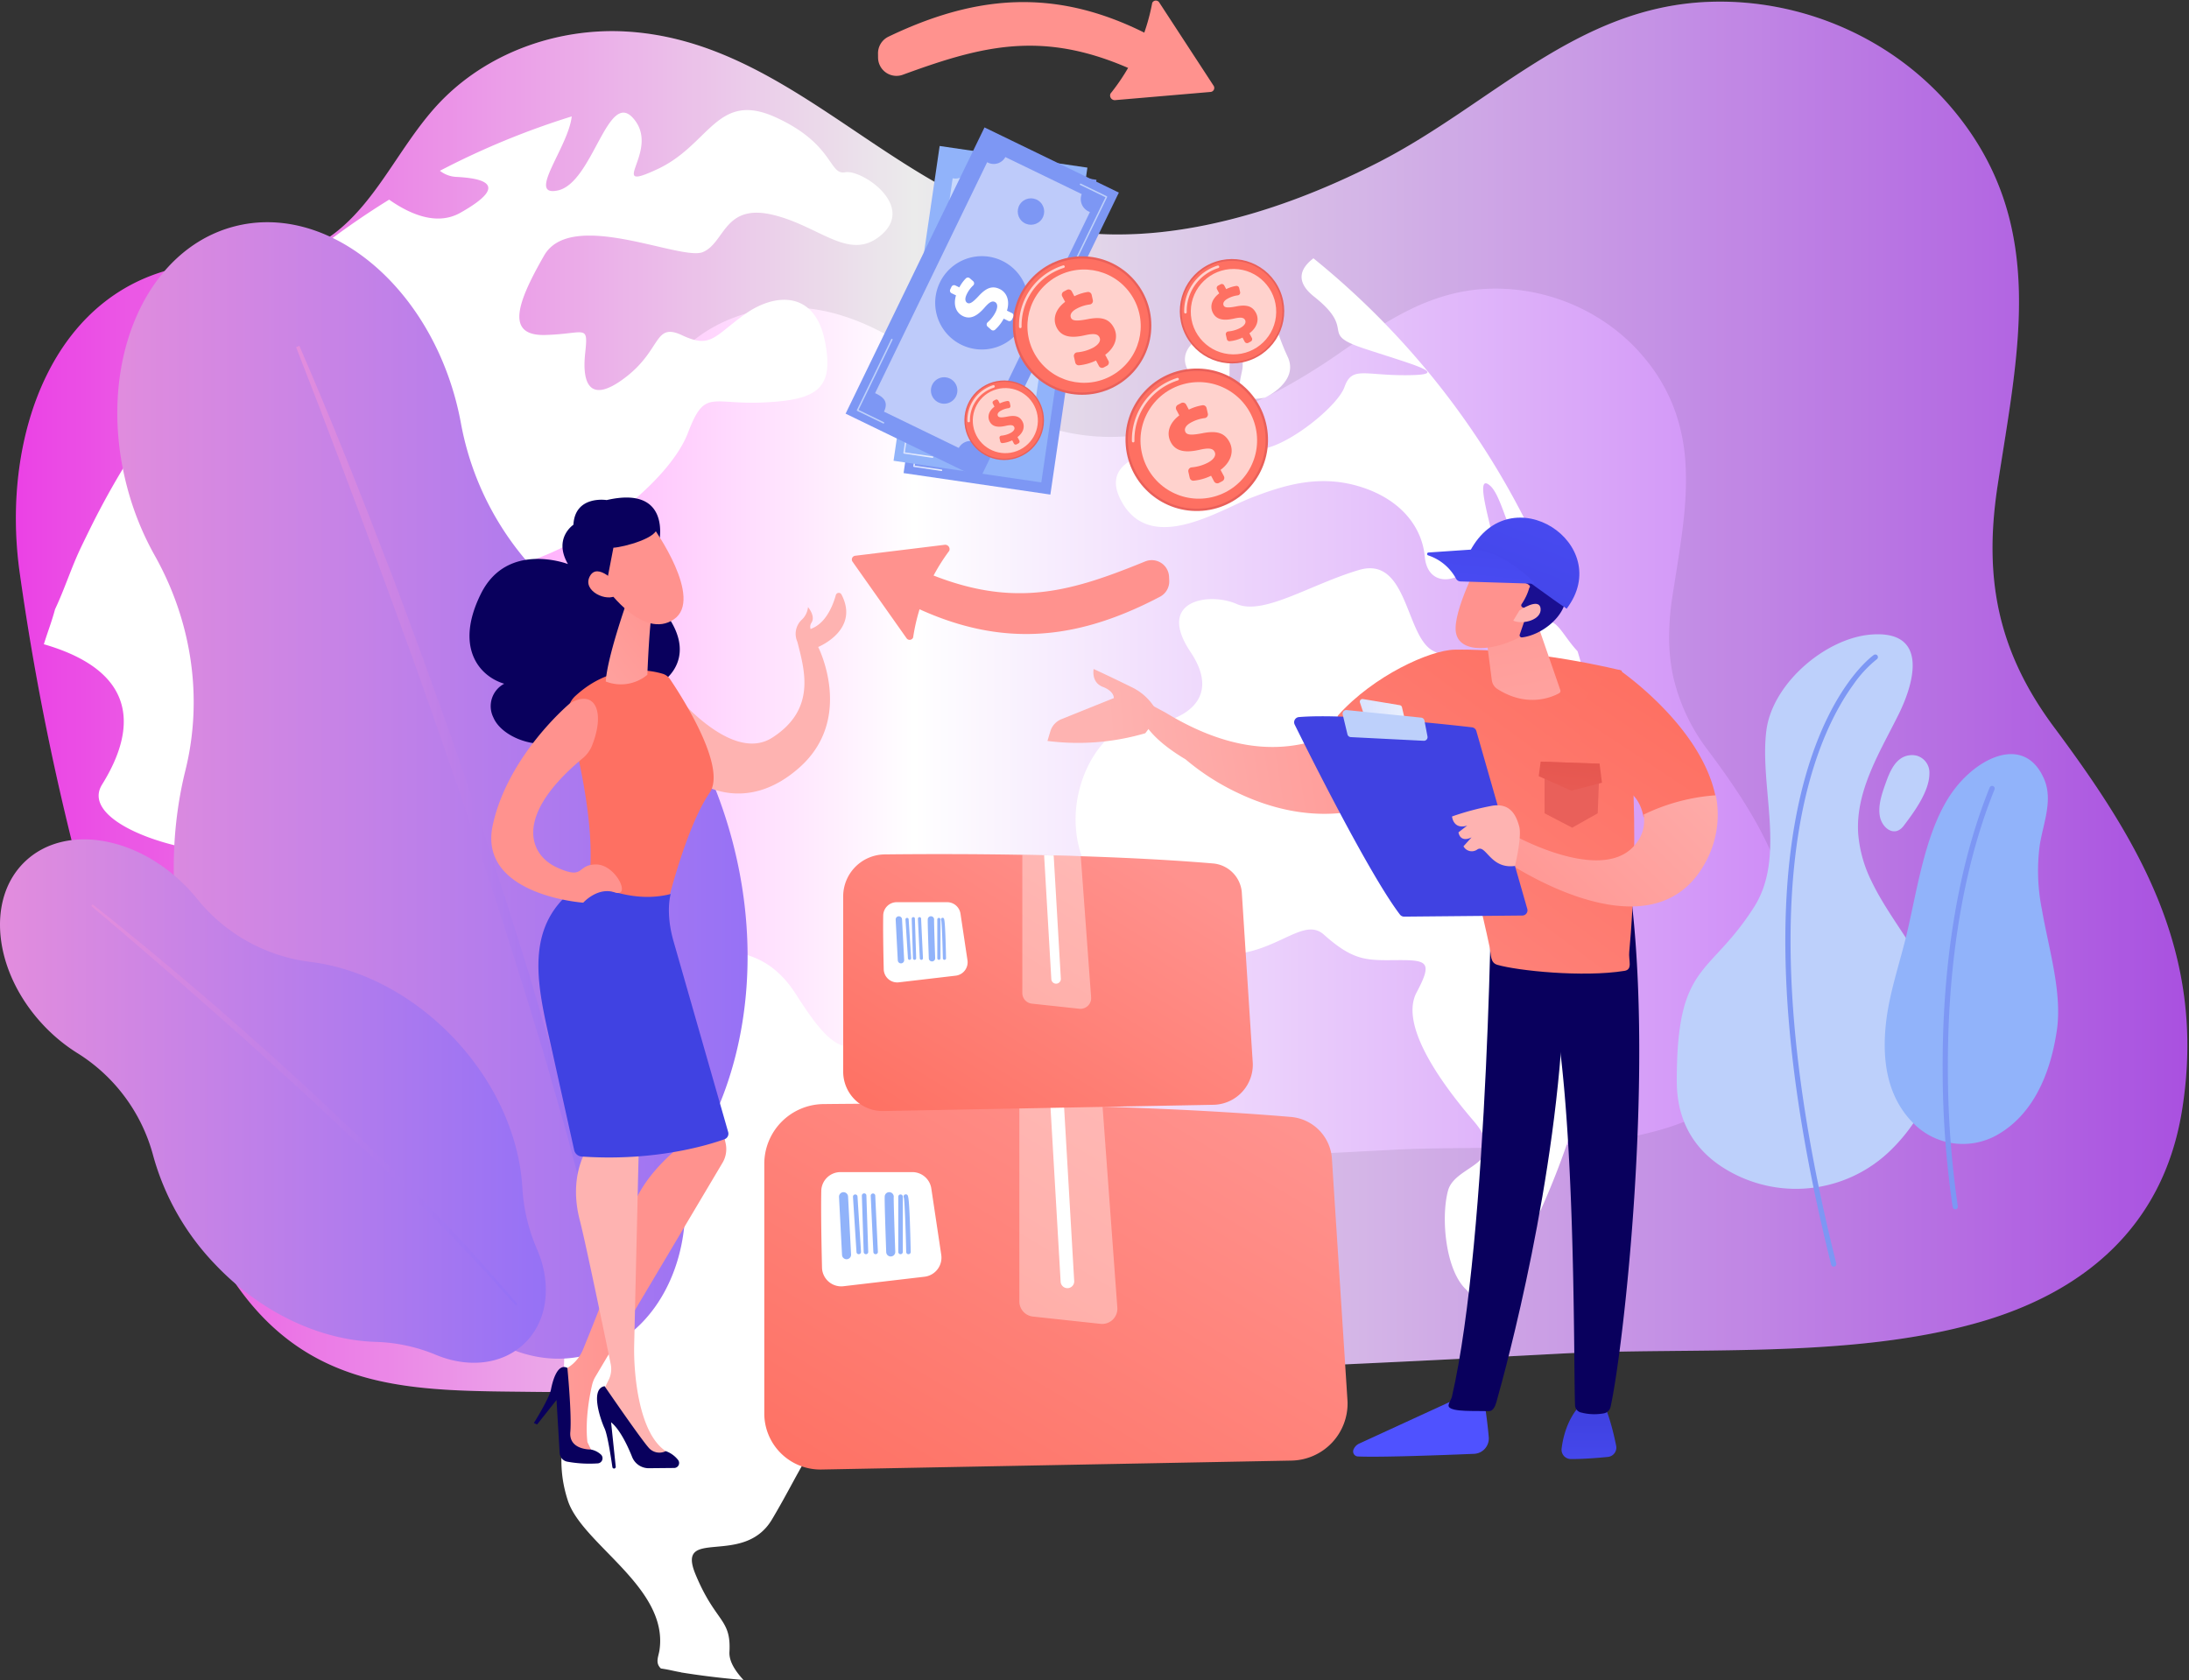 <svg xmlns="http://www.w3.org/2000/svg" xmlns:xlink="http://www.w3.org/1999/xlink" width="664.649" height="510.194" viewBox="0 0 664.649 510.194">
  <rect x="0" y="0" width="664.649" height="510.194" fill="#333333" stroke="none"/>
  <defs>
    <linearGradient id="linear-gradient" y1="0.5" x2="1" y2="0.5" gradientUnits="objectBoundingBox">
      <stop offset="0" stop-color="#ff44f8"/>
      <stop offset="0.414" stop-color="#fff"/>
      <stop offset="0.996" stop-color="#b756f3"/>
      <stop offset="1" stop-color="#f36f56"/>
    </linearGradient>
    <linearGradient id="linear-gradient-2" y1="0.5" x2="1" y2="0.5" gradientUnits="objectBoundingBox">
      <stop offset="0.004" stop-color="#e38ddd"/>
      <stop offset="1" stop-color="#9571f6"/>
    </linearGradient>
    <linearGradient id="linear-gradient-6" x1="14.277" y1="0.424" x2="13.183" y2="1.627" gradientUnits="objectBoundingBox">
      <stop offset="0" stop-color="#ff928e"/>
      <stop offset="1" stop-color="#feb3b1"/>
    </linearGradient>
    <linearGradient id="linear-gradient-7" x1="-54.245" y1="5.025" x2="-54.857" y2="5.646" gradientUnits="objectBoundingBox">
      <stop offset="0" stop-color="#09005d"/>
      <stop offset="1" stop-color="#1a0f91"/>
    </linearGradient>
    <linearGradient id="linear-gradient-8" x1="16.518" y1="3.101" x2="16.485" y2="5.411" gradientUnits="objectBoundingBox">
      <stop offset="0" stop-color="#fe7062"/>
      <stop offset="1" stop-color="#ff928e"/>
    </linearGradient>
    <linearGradient id="linear-gradient-9" x1="1.201" y1="-0.308" x2="-0.989" y2="2.768" xlink:href="#linear-gradient-6"/>
    <linearGradient id="linear-gradient-10" x1="-144.174" y1="14.764" x2="-145.279" y2="13.487" xlink:href="#linear-gradient-6"/>
    <linearGradient id="linear-gradient-11" x1="-169.329" y1="14.626" x2="-171.21" y2="16.531" xlink:href="#linear-gradient-7"/>
    <linearGradient id="linear-gradient-12" x1="-401.078" y1="52.332" x2="-404.163" y2="47.59" xlink:href="#linear-gradient-6"/>
    <linearGradient id="linear-gradient-13" x1="0.514" y1="0.504" x2="-1.454" y2="0.651" xlink:href="#linear-gradient-6"/>
    <linearGradient id="linear-gradient-14" x1="33.523" y1="0.544" x2="34.518" y2="0.544" xlink:href="#linear-gradient-7"/>
    <linearGradient id="linear-gradient-15" x1="3.51" y1="-0.133" x2="1.395" y2="0.334" xlink:href="#linear-gradient-6"/>
    <linearGradient id="linear-gradient-16" x1="28.052" y1="0.555" x2="29.044" y2="0.555" xlink:href="#linear-gradient-7"/>
    <linearGradient id="linear-gradient-17" x1="-0.296" y1="1.537" x2="-1.624" y2="3.167" gradientUnits="objectBoundingBox">
      <stop offset="0" stop-color="#4042e2"/>
      <stop offset="1" stop-color="#4f52ff"/>
    </linearGradient>
    <linearGradient id="linear-gradient-18" x1="17.884" y1="1.607" x2="20.854" y2="-0.569" xlink:href="#linear-gradient-6"/>
    <linearGradient id="linear-gradient-19" x1="-36.836" y1="-23.955" x2="-35.026" y2="-22.685" xlink:href="#linear-gradient-8"/>
    <linearGradient id="linear-gradient-20" x1="-109.024" y1="-18.614" x2="-103.653" y2="-17.626" xlink:href="#linear-gradient-8"/>
    <linearGradient id="linear-gradient-21" x1="-2.02" y1="-4.963" x2="-1.938" y2="-1.165" xlink:href="#linear-gradient-8"/>
    <linearGradient id="linear-gradient-22" x1="-9.466" y1="-4.017" x2="-9.223" y2="-0.85" xlink:href="#linear-gradient-8"/>
    <linearGradient id="linear-gradient-23" x1="-6.729" y1="59.532" x2="-7.072" y2="63.941" gradientUnits="objectBoundingBox">
      <stop offset="0" stop-color="#50e7b7"/>
      <stop offset="0.996" stop-color="#323992"/>
    </linearGradient>
    <linearGradient id="linear-gradient-24" y1="0.5" x2="1" y2="0.5" gradientUnits="objectBoundingBox">
      <stop offset="0" stop-color="#dae3fe"/>
      <stop offset="1" stop-color="#e9effd"/>
    </linearGradient>
    <linearGradient id="linear-gradient-25" x1="-6.509" y1="59.542" x2="-6.852" y2="63.951" xlink:href="#linear-gradient-23"/>
    <linearGradient id="linear-gradient-27" x1="1.604" y1="18.598" x2="2.275" y2="17.82" gradientUnits="objectBoundingBox">
      <stop offset="0" stop-color="#e1473d"/>
      <stop offset="1" stop-color="#e9605a"/>
    </linearGradient>
    <linearGradient id="linear-gradient-28" x1="2.728" y1="17.828" x2="0.677" y2="20.927" xlink:href="#linear-gradient-8"/>
    <linearGradient id="linear-gradient-29" x1="-9.273" y1="2.349" x2="-11.546" y2="5.33" xlink:href="#linear-gradient-8"/>
    <linearGradient id="linear-gradient-30" x1="1.098" y1="11.578" x2="1.769" y2="10.799" xlink:href="#linear-gradient-27"/>
    <linearGradient id="linear-gradient-31" x1="2.204" y1="10.566" x2="0.153" y2="13.665" xlink:href="#linear-gradient-8"/>
    <linearGradient id="linear-gradient-32" x1="-4.54" y1="1.462" x2="-6.814" y2="4.443" xlink:href="#linear-gradient-8"/>
    <linearGradient id="linear-gradient-33" x1="0.592" y1="11.571" x2="1.263" y2="10.793" xlink:href="#linear-gradient-27"/>
    <linearGradient id="linear-gradient-34" x1="1.681" y1="10.56" x2="-0.37" y2="13.659" xlink:href="#linear-gradient-8"/>
    <linearGradient id="linear-gradient-35" x1="-4.826" y1="1.691" x2="-7.1" y2="4.672" xlink:href="#linear-gradient-8"/>
    <linearGradient id="linear-gradient-36" x1="1.413" y1="15.623" x2="2.084" y2="14.844" xlink:href="#linear-gradient-27"/>
    <linearGradient id="linear-gradient-37" x1="2.531" y1="14.75" x2="0.479" y2="17.849" xlink:href="#linear-gradient-8"/>
    <linearGradient id="linear-gradient-38" x1="-6.399" y1="2.61" x2="-8.673" y2="5.591" xlink:href="#linear-gradient-8"/>
    <linearGradient id="linear-gradient-39" x1="-0.017" y1="1.03" x2="0.905" y2="0.068" xlink:href="#linear-gradient-8"/>
    <linearGradient id="linear-gradient-40" x1="0.002" y1="0.995" x2="0.861" y2="0.124" xlink:href="#linear-gradient-8"/>
    <linearGradient id="linear-gradient-41" x1="0.882" y1="0.487" x2="-0.049" y2="0.563" xlink:href="#linear-gradient-6"/>
    <linearGradient id="linear-gradient-42" x1="3.583" y1="0.326" x2="0.525" y2="0.492" xlink:href="#linear-gradient-6"/>
    <linearGradient id="linear-gradient-43" x1="-56.705" y1="-0.744" x2="-56.532" y2="1.025" xlink:href="#linear-gradient-17"/>
    <linearGradient id="linear-gradient-44" x1="17.161" y1="0.5" x2="18.161" y2="0.5" gradientUnits="objectBoundingBox">
      <stop offset="0" stop-color="#f9b776"/>
      <stop offset="1" stop-color="#f47960"/>
    </linearGradient>
    <linearGradient id="linear-gradient-45" x1="-40.973" y1="11.282" x2="-44.917" y2="12.211" xlink:href="#linear-gradient-7"/>
    <linearGradient id="linear-gradient-46" x1="-140.732" y1="-0.977" x2="-140.751" y2="1.075" xlink:href="#linear-gradient-17"/>
    <linearGradient id="linear-gradient-47" x1="11.369" y1="0.5" x2="12.369" y2="0.5" xlink:href="#linear-gradient-44"/>
    <linearGradient id="linear-gradient-48" x1="-33.69" y1="11.071" x2="-36.871" y2="11.988" xlink:href="#linear-gradient-7"/>
    <linearGradient id="linear-gradient-49" x1="0.901" y1="0.003" x2="-0.264" y2="1.683" xlink:href="#linear-gradient-8"/>
    <linearGradient id="linear-gradient-50" x1="0.241" y1="-1.082" x2="0.917" y2="3.051" xlink:href="#linear-gradient-6"/>
    <linearGradient id="linear-gradient-51" x1="-66.656" y1="-26.589" x2="-67.635" y2="-25.181" xlink:href="#linear-gradient-6"/>
    <linearGradient id="linear-gradient-52" x1="-92.091" y1="3.319" x2="-91.857" y2="4.458" xlink:href="#linear-gradient-7"/>
    <linearGradient id="linear-gradient-53" x1="-220.167" y1="-132.203" x2="-223.359" y2="-125.374" xlink:href="#linear-gradient-6"/>
    <linearGradient id="linear-gradient-54" x1="0.1" y1="1.506" x2="1.09" y2="-0.833" xlink:href="#linear-gradient-17"/>
    <linearGradient id="linear-gradient-55" x1="1.511" y1="-2.735" x2="-0.624" y2="4.2" xlink:href="#linear-gradient-17"/>
    <linearGradient id="linear-gradient-56" x1="0.747" y1="0.208" x2="-1.765" y2="3.902" xlink:href="#linear-gradient-8"/>
    <linearGradient id="linear-gradient-57" x1="0.008" y1="0.958" x2="1.429" y2="-0.146" xlink:href="#linear-gradient-6"/>
    <linearGradient id="linear-gradient-58" x1="13.923" y1="0.108" x2="14.436" y2="2.599" xlink:href="#linear-gradient-17"/>
    <linearGradient id="linear-gradient-60" x1="-114.925" y1="112.175" x2="-110.888" y2="109.347" xlink:href="#linear-gradient-6"/>
    <linearGradient id="linear-gradient-61" x1="-145.503" y1="3.156" x2="-134.843" y2="-2.249" xlink:href="#linear-gradient-27"/>
    <linearGradient id="linear-gradient-62" x1="1.751" y1="-4.122" x2="-0.071" y2="2.489" xlink:href="#linear-gradient-27"/>
  </defs>
  <g id="Group_1369" data-name="Group 1369" transform="translate(2646.791 18872.048)">
    <g id="Group_1321" data-name="Group 1321" transform="translate(-2641.971 -18871.549)">
      <path id="Path_5226" data-name="Path 5226" d="M4575.471,1948.88c30.722-8.816,55.731-28.173,61.557-64.334,7.656-47.522-12.951-81.548-38.836-116.337-17.165-23.068-21.441-45.327-17.157-73.4,6.23-40.819,15.253-78.865-12.818-113.325-18.586-22.817-47.149-34.671-75.03-33.57-40.18,1.587-65.728,31.056-100.015,48.655-32.272,16.566-72.2,28.486-107.616,18.076-43.5-12.785-73.866-55-120.907-57.724-19.691-1.14-40.633,5.628-55.406,20.286-15.57,15.449-22.4,39.339-44.234,46.98-10.089,3.53-21.007,2.134-31.516,3.565-42.743,5.819-58.784,51.871-53.058,93.2a796.491,796.491,0,0,0,44.355,172.781c6.026,15.878,12.653,31.717,22.475,45.182,23.115,31.687,54.629,30.69,88.817,31.109,42.7.524,85.347-2.089,128.006-3.544q91.823-3.134,183.594-8.031C4488.239,1956.276,4535.853,1960.249,4575.471,1948.88Z" transform="translate(-3979.316 -1547.844)" fill="url(#linear-gradient)"/>
      <path id="Subtraction_8" data-name="Subtraction 8" d="M168.157,422.244h0c-3.865,0-7.7-.023-11.392-.068-1.4-.017-2.8-.032-4.154-.046-16.411-.174-31.912-.339-46.233-4.261A68.62,68.62,0,0,1,85.948,408.7a66.858,66.858,0,0,1-9.334-7.581,78.694,78.694,0,0,1-8.668-10.049A135.251,135.251,0,0,1,55.285,369.38c-3.87-8.115-7.133-16.431-9.815-23.5a808.735,808.735,0,0,1-26.977-84.942A786.521,786.521,0,0,1,1.116,173.1a114.774,114.774,0,0,1,1.028-38.114,91.57,91.57,0,0,1,5.4-17.618,72.135,72.135,0,0,1,8.8-15.355A57.239,57.239,0,0,1,32.389,87.441a56.728,56.728,0,0,1,21.785-7.533c3.829-.521,7.775-.67,11.591-.813,6.644-.25,13.513-.508,19.925-2.752a38.976,38.976,0,0,0,9.462-4.84,48.833,48.833,0,0,0,7.728-6.742c4.705-4.992,8.729-10.96,12.619-16.732,4.358-6.465,8.862-13.147,14.424-18.666a67.235,67.235,0,0,1,11.184-8.927,71.779,71.779,0,0,1,12.62-6.378,75.872,75.872,0,0,1,27.326-5.1c1.424,0,2.863.042,4.276.123a84.782,84.782,0,0,1,19.178,3.37,110.03,110.03,0,0,1,17.664,6.984c11.386,5.595,22.3,12.931,32.855,20.025,7.983,5.366,16.236,10.913,24.673,15.7,4.542,2.576,8.769,4.731,12.924,6.586A107.4,107.4,0,0,0,306.238,66.8a100.387,100.387,0,0,0,28.308,3.9,145.512,145.512,0,0,0,40.95-6.391,222.547,222.547,0,0,0,38.358-15.587c10.976-5.634,21.158-12.554,31.005-19.245,10.8-7.336,20.991-14.264,32.186-19.687A102.477,102.477,0,0,1,494.532,3.1,84.164,84.164,0,0,1,513.868.07c1.18-.047,2.381-.07,3.568-.07a92.765,92.765,0,0,1,19.94,2.184,94.053,94.053,0,0,1,19.141,6.444,92.286,92.286,0,0,1,17.466,10.54A89.575,89.575,0,0,1,588.9,33.64a88.17,88.17,0,0,1,8.264,12.012,80.854,80.854,0,0,1,5.691,12.289,89.955,89.955,0,0,1,5.114,25.377c1.107,17.264-1.712,34.984-4.7,53.745l0,.026c-.513,3.228-1.044,6.566-1.55,9.876a123.645,123.645,0,0,0-1.54,20.067,87.886,87.886,0,0,0,2.076,18.508,82.164,82.164,0,0,0,6.1,17.57,102.744,102.744,0,0,0,10.525,17.253c12.066,16.216,24.293,33.908,32,53.394a118.223,118.223,0,0,1,7.642,29.609,114.328,114.328,0,0,1,.789,16.118,125.55,125.55,0,0,1-1.591,17.216,79.827,79.827,0,0,1-7.755,24.068,70.726,70.726,0,0,1-13.686,18.354c-10.152,9.815-23.649,17.188-40.114,21.913-28.246,8.105-60.389,8.411-91.474,8.707h-.01c-12.685.121-24.667.235-36.306.857-60.615,3.241-122.385,5.943-183.594,8.032-11.5.392-23.188.877-34.49,1.345C223.371,421.091,195.545,422.244,168.157,422.244Zm66.85-329.4A48.611,48.611,0,0,0,217.6,96.1a45.736,45.736,0,0,0-8.039,4.063,42.832,42.832,0,0,0-7.124,5.686,77.34,77.34,0,0,0-9.186,11.887,83.417,83.417,0,0,1-8.039,10.659,31.107,31.107,0,0,1-4.922,4.294,24.822,24.822,0,0,1-6.026,3.083c-4.086,1.43-8.462,1.594-12.694,1.753-2.431.091-4.943.186-7.382.518A35.434,35.434,0,0,0,130.1,152.124a45.94,45.94,0,0,0-5.608,9.78,58.313,58.313,0,0,0-3.441,11.221A73.1,73.1,0,0,0,120.4,197.4a506.69,506.69,0,0,0,28.252,110.052c1.706,4.5,3.784,9.793,6.251,14.966a86.168,86.168,0,0,0,8.065,13.813,45.4,45.4,0,0,0,11.465,11.229,43.7,43.7,0,0,0,13.01,5.842c9.121,2.5,18.993,2.6,29.445,2.714h.056l2.6.029c2.342.029,4.784.043,7.258.043h.021c17.437,0,35.148-.734,52.276-1.443h.036c7.191-.3,14.628-.606,21.942-.855,38.991-1.331,78.335-3.052,116.94-5.116,7.415-.4,15.047-.469,23.128-.546,19.8-.189,40.275-.383,58.266-5.546,10.488-3.009,19.085-7.705,25.551-13.957a45.049,45.049,0,0,0,8.718-11.691,50.845,50.845,0,0,0,4.939-15.33,79.984,79.984,0,0,0,1.013-10.966,72.816,72.816,0,0,0-.5-10.266,75.307,75.307,0,0,0-4.867-18.86c-4.907-12.413-12.695-23.681-20.38-34.009a58.1,58.1,0,0,1-10.587-22.18,55.979,55.979,0,0,1-1.322-11.789,78.764,78.764,0,0,1,.981-12.781c.322-2.111.661-4.24.988-6.3v-.008c1.9-11.95,3.7-23.237,2.992-34.233a57.3,57.3,0,0,0-3.257-16.164,52.828,52.828,0,0,0-8.888-15.479,57.063,57.063,0,0,0-9.5-9.217,58.792,58.792,0,0,0-11.125-6.713,59.912,59.912,0,0,0-12.192-4.1,59.069,59.069,0,0,0-12.7-1.392c-.755,0-1.52.015-2.275.045a53.6,53.6,0,0,0-12.316,1.93,65.251,65.251,0,0,0-11.139,4.263c-7.13,3.453-13.624,7.866-20.5,12.538a189.427,189.427,0,0,1-19.75,12.259,141.739,141.739,0,0,1-24.433,9.928,92.69,92.69,0,0,1-26.083,4.071,63.948,63.948,0,0,1-18.031-2.485,80.076,80.076,0,0,1-16.9-7.417c-5.373-3.048-10.63-6.582-15.714-10-6.724-4.52-13.676-9.192-20.928-12.756a70.08,70.08,0,0,0-11.251-4.449,54,54,0,0,0-12.216-2.147C236.828,92.874,235.912,92.847,235.007,92.847Z" transform="translate(0.003 0.001)" fill="rgba(0,0,0,0.08)" stroke="rgba(0,0,0,0)" stroke-miterlimit="10" stroke-width="1"/>
      <g id="Group_1320" data-name="Group 1320" transform="translate(8.496 32.936)" style="mix-blend-mode: soft-light;isolation: isolate">
        <path id="Path_5229" data-name="Path 5229" d="M2073.807,2761.743v-.006h.02l-.013.006Z" transform="translate(-1861.375 -2284.985)" fill="#fff"/>
        <path id="Path_5230" data-name="Path 5230" d="M1448,1032.606c-5.22,7.355-21.372,16.8-10.413,35.348,10.865,18.5-.754,21.971-8.231,20.24-7.51-1.711-30.856-2.667-26.962,7.942s10.568,14.6,2.014,18.7c-8.547,4.082-12.165,14.744-20.914,29.421-8.689,14.7-29.34,1.987-23.224,16.724s10.865,13.316,10.292,23.588c-.135,2.822,1.738,5.719,4.27,8.473-3.26-.27-6.534-.6-9.78-1-1.145-.135-2.29-.283-3.428-.444-1.01-.135-2.014-.276-3.018-.431q-1.314-.192-2.607-.4c-.2-.034-.145-.067-.34-.094-2.088-.35-3.172-.728-5.917-1.125v-.007c-1.831-1.738-.684-3.624-.408-5.658,2.728-18.967-23.441-32-27.826-45.29-4.311-13.256-.055-21.163-1.051-32.149-1.024-10.966,2.562-25.507-3.749-34.749-6.311-9.207-31.753-12.292-36.6-30.876-4.877-18.543,6.465-46.314,10.87-51.042,4.351-4.728-21.066-26.242-33.163-26.929-12.151-.741-7.29-25.2-27.833-21.48-20.584,3.61-57.563-7.874-49.925-20.227,6.3-10.177,16.886-32.627-17.66-42.636,1.1-3.57,2.473-7.1,3.389-10.595v-.007c2.745-5.826,4.586-11.545,7.111-17.155,1.017-2.243,2.142-4.473,3.213-6.682a244.667,244.667,0,0,1,20.637-34.614c.707-.99,1.442-1.974,2.162-2.957q4.334-5.88,9.009-11.484,7-8.406,14.729-16.158a244.291,244.291,0,0,1,44.585-35.362c6.844,4.8,14.658,7.753,21.407,4.109,16.55-9.261,5.639-10.683-1.137-11.026a8.735,8.735,0,0,1-4.849-1.852,240.865,240.865,0,0,1,40.023-16.509c-1.03,9.342-13.727,24.349-4.385,22.517,10.871-2.068,15.31-31.441,23.292-21.682,8.1,9.8-8.857,22.645,7.066,15.2,15.943-7.369,18.071-23.817,35.84-15.815,17.856,8.1,16.226,17.694,21.211,16.745,4.964-.936,21.022,9.854,11.309,18.732-9.8,8.9-18.786-2.438-33.476-5.86-14.7-3.381-14.34,8.641-21.1,11.39-6.877,2.654-40.05-13.377-48.193,1.111-8.231,14.373-11.733,24.4.485,24.033,12.2-.344,12.993-3.5,12.036,5.523-.977,9.032,1.246,15.795,12.306,7.3,11.026-8.48,8.554-16.752,17.175-12.71s9.645.384,18.819-6.277,21.231-7.355,24.39,7.591-2.243,18.307-18.368,19.062c-16.132.781-17.957-4.3-23.1,9.18-5.113,13.492-26.451,30.815-45.182,37.955-18.7,7.153-26.026,17.721-25.595,31.981.444,14.286-6.588,29.354-11.282,17.58-4.715-11.808-17.93-31.691-31.415-18.4-13.511,13.316-37.026,36.857-11.04,41.161,25.932,4.385,12.4-19.91,25.508-15.054,13.087,4.89-8.292,15.6.458,19.466,8.763,3.9,12.434,2.075,12.367,14.017s2.9,23.527,13.539,18.462c10.629-5.045,24.282-28.444,39.659-14.6,15.4,13.875,14.306,12.07,22.382,8.029s13.209,8.063,16.516,13.572,16.28-.115,26.794,16.28,14.63,19.317,26.612,13.417,16.866-1.516,19.991,6.762,10.494.189,14.051,11.127C1454.881,1026.941,1453.184,1025.244,1448,1032.606Z" transform="translate(-1162.397 -716.295)" fill="#fff"/>
        <g id="Group_1319" data-name="Group 1319" transform="translate(313.267 45.009)">
          <path id="Path_5231" data-name="Path 5231" d="M2560.067,982.075c-8.494-18.226,33.59-16.179,41.026-14.778,7.483,1.246,25.037-12.474,27.266-18.853,2.29-6.426,6.048-3.375,19.365-3.556,13.31-.141,1.548-3.152-13.1-7.982-14.623-4.816-2.122-5.3-15.6-15.943-5.8-4.661-3.974-8.622-.108-11.565a244.062,244.062,0,0,1,71,93.88,4.62,4.62,0,0,0-1.252-.215c-9.323-.054-11.377-20.665-16.179-24.679-4.736-4.008.134,11.322,1.293,17.62s-2.553,1-7.2,6.79c-4.668,5.792-13.094,5.9-13.855-2.789-.774-8.669-6.883-17.183-19.284-21.143s-23.13-.707-33.206,3.179C2590.209,985.86,2568.622,1000.16,2560.067,982.075Z" transform="translate(-2546.7 -909.398)" fill="#fff"/>
          <path id="Path_5232" data-name="Path 5232" d="M2625.446,1547.406c.842-6.257,2.216-12.724-.4-15.088-6.352-5.894-7.739-21.951-5.537-30.088,2.2-8.157,19.311-7.692,7.7-21.237-11.646-13.586-22.14-29.711-17.25-38.932s3.408-9.881-5.758-9.827-13.2.458-22.342-7.705c-9.147-8.271-21.729,19.519-56.155-2.769-34.419-22.51-14.818-60.452-1.919-60.546,12.979-.216,28.141-6.769,17.506-22.6-10.6-15.889,5.968-18.132,14.064-14.521,8.11,3.569,22.49-6.022,37.146-10.346,14.691-4.3,14.044,19.628,22.2,24.416,8.2,4.8,23.575.99,31.563-6.675,5.7-5.469,6.952.91,12.589,6.965a243.8,243.8,0,0,1-33.409,208.951Z" transform="translate(-2506.424 -1219.108)" fill="#fff"/>
          <path id="Path_5233" data-name="Path 5233" d="M2722.735,965.071c.008-.015,10.734-4.857,6.846-12.658-3.852-7.8-9.962-31.716-14.427-24.181-4.492,7.57,2.131,22.268.685,28.609C2714.38,963.2,2714.341,966.532,2722.735,965.071Z" transform="translate(-2665.287 -922.731)" fill="#fff"/>
          <path id="Path_5234" data-name="Path 5234" d="M2662.356,1018.9c-.151-2.514,1.432-12.724-6.6-12.4.015-.016-11.621,4.839-4.814,13.088C2657.778,1027.805,2662.531,1021.4,2662.356,1018.9Z" transform="translate(-2615.618 -983.856)" fill="#fff"/>
        </g>
      </g>
    </g>
    <g id="Group_1324" data-name="Group 1324" transform="translate(-2646.791 -18804.564)">
      <g id="Group_1322" data-name="Group 1322" transform="translate(35.613)">
        <path id="Path_5235" data-name="Path 5235" d="M4215.7,1968.156c-8.069-30.3-25.271-54.98-46.312-70.028a88.99,88.99,0,0,1-35.991-56.333q-.65-3.585-1.609-7.2c-9.7-36.441-39.9-60.037-67.441-52.7s-42.005,42.822-32.3,79.263a88.314,88.314,0,0,0,8.326,20.584c11.172,19.852,14.815,43.18,9.325,65.3-4.906,19.766-4.882,42.295,1.167,65.012,9.022,33.881,29.464,60.736,53.923,74.956a87.579,87.579,0,0,1,24.2,20.732c11.145,13.84,27.435,20.891,42.9,16.773,16.682-4.442,27.732-20.639,29.385-40.092a93.483,93.483,0,0,1,8.716-31.7C4221.051,2029.084,4223.853,1998.792,4215.7,1968.156Z" transform="translate(-4029.021 -1780.559)" fill="url(#linear-gradient-2)"/>
        <path id="Path_5236" data-name="Path 5236" d="M4197.609,1896.434c10.012,23.126,19.271,46.554,28.287,70.08,2.257,5.88,4.418,11.8,6.6,17.705l3.271,8.864,3.195,8.891c2.107,5.936,4.3,11.843,6.336,17.8l6.122,17.878c3.929,11.971,7.958,23.908,11.665,35.952,1.862,6.019,3.84,12,5.579,18.057l5.3,18.142c6.823,24.26,13.039,48.7,18.006,73.413l-1.063.225-4.42-18.346-1.094-4.588-1.209-4.559-2.436-9.115-2.418-9.117c-.8-3.041-1.714-6.051-2.565-9.078-1.742-6.043-3.438-12.1-5.221-18.13-7.286-24.08-14.892-48.062-22.99-71.886-4.141-11.881-8.181-23.8-12.4-35.648l-3.144-8.9-3.216-8.872c-2.143-5.916-4.284-11.832-6.486-17.725q-6.453-17.737-13.172-35.38-6.633-17.674-13.524-35.251Z" transform="translate(-4142.321 -1858.899)" fill="url(#linear-gradient-2)"/>
      </g>
      <g id="Group_1323" data-name="Group 1323" transform="translate(0 187.42)">
        <path id="Path_5237" data-name="Path 5237" d="M4056.884,2419.526c-12.652-13.361-28.428-21.275-43.478-23.154a52.31,52.31,0,0,1-34.324-18.979q-1.339-1.666-2.846-3.259c-15.217-16.07-37.374-19.8-49.49-8.323s-9.6,33.8,5.614,49.87a51.966,51.966,0,0,0,10.059,8.282,52.581,52.581,0,0,1,23.117,31.046,77.125,77.125,0,0,0,18.838,33.178c14.146,14.941,32.2,23.071,48.776,23.567a51.412,51.412,0,0,1,18.268,3.926c9.618,4.019,19.979,3.1,26.781-3.338,7.338-6.948,8.48-18.382,3.873-28.868a54.9,54.9,0,0,1-4.407-18.772C4076.732,2449.428,4069.676,2433.034,4056.884,2419.526Z" transform="translate(-3919.077 -2359.153)" fill="url(#linear-gradient-2)"/>
        <path id="Path_5238" data-name="Path 5238" d="M4004.988,2420.077c11.639,9.122,22.978,18.609,34.216,28.215,2.811,2.4,5.583,4.845,8.363,7.281l4.169,3.655,4.139,3.689c2.75,2.47,5.533,4.9,8.255,7.4l8.166,7.5c5.38,5.072,10.8,10.1,16.089,15.27,2.646,2.582,5.343,5.111,7.937,7.748l7.817,7.869c10.316,10.6,20.373,21.458,29.86,32.8l-.484.413-7.421-8.22-1.85-2.058-1.9-2.012-3.81-4.017-3.8-4.023c-1.265-1.343-2.58-2.64-3.867-3.962-2.593-2.627-5.164-5.274-7.773-7.885q-15.756-15.562-32-30.625c-5.464-4.966-10.885-9.979-16.383-14.906l-4.113-3.708-4.145-3.673c-2.762-2.451-5.524-4.9-8.309-7.323q-8.3-7.339-16.705-14.553-8.37-7.256-16.848-14.389Z" transform="translate(-3976.89 -2400.342)" fill="url(#linear-gradient-2)"/>
      </g>
    </g>
    <g id="Group_1325" data-name="Group 1325" transform="translate(-2504.236 -18720.957)">
      <path id="Path_5239" data-name="Path 5239" d="M4392.4,2131.76a.924.924,0,0,0-1.708.181c-.83,2.985-2.838,8.194-7.049,10.044q-.316.14-.607.282a2.14,2.14,0,0,1,.263-1.938c1.31-2-1.054-4.734-1.054-4.734a6.1,6.1,0,0,1-1.986,3.923,5.858,5.858,0,0,0-1.256,6.594c2.28,8.854,5.693,20.565-7.6,29.12s-32.021-16.146-32.021-16.146l9.293,29.463s14.345,10.586,31.031-4.3,5.625-36.545,5.625-36.545S4398.057,2142.571,4392.4,2131.76Z" transform="translate(-4279.461 -2102.321)" fill="url(#linear-gradient-6)"/>
      <path id="Path_5240" data-name="Path 5240" d="M4211.99,2055.39s3.852-17.28-15.94-12.705c0,0-9.609-1.57-10.1,7.5,0,0-6.193,4.08-1.659,11.929,0,0-18.406-7.109-26.425,9.023s-.648,25.01,7.079,27.322a7.7,7.7,0,0,0-3.3,10.241c2.964,7.1,17.972,12.1,26.838,3.47,0,0,25.226,3.333,24.721-14.485,0,0,11.732-7.577-.591-22.3S4211.99,2055.39,4211.99,2055.39Z" transform="translate(-4154.4 -2041.913)" fill="url(#linear-gradient-7)"/>
      <path id="Path_5241" data-name="Path 5241" d="M4275.486,2204.946c-3.977-1.192-15.559-3.394-26.575,6.772a6.821,6.821,0,0,0-1.964,6.8c2.958,10.893,10.764,43.073,3.919,57,0,0,12.062,13.3,25.221,2.58,0,0,5.9-25.732,13.638-37.028,5.339-7.8-8.513-29.287-12.018-34.478A4.109,4.109,0,0,0,4275.486,2204.946Z" transform="translate(-4216.809 -2151.417)" fill="url(#linear-gradient-8)"/>
      <path id="Path_5242" data-name="Path 5242" d="M4288.443,2140.357s-5.882,16.639-6.325,23.979a12.582,12.582,0,0,0,12.628-2.033s.643-16.619,1.571-19.6Z" transform="translate(-4240.747 -2108.469)" fill="url(#linear-gradient-9)"/>
      <path id="Path_5243" data-name="Path 5243" d="M4294.515,2070.065s15.386,21.531,6.188,27.785-20.149-9.048-20.149-9.048-3.57-11.784.164-15.782S4294.515,2070.065,4294.515,2070.065Z" transform="translate(-4238.649 -2060.863)" fill="url(#linear-gradient-10)"/>
      <path id="Path_5244" data-name="Path 5244" d="M4278.464,2053.837s7.068,1.675,8.058,4.873-10.023,6.164-13.108,6.309l-2.487,12.9s-7.351-12.14-4.439-19.151S4278.464,2053.837,4278.464,2053.837Z" transform="translate(-4229.718 -2049.781)" fill="url(#linear-gradient-11)"/>
      <path id="Path_5245" data-name="Path 5245" d="M4274.571,2115.044s-5.989-6.935-8.372-2.414,5.391,7.916,8.082,5.7Z" transform="translate(-4229.683 -2088.688)" fill="url(#linear-gradient-12)"/>
      <path id="Path_5246" data-name="Path 5246" d="M4285.966,2599.769c-.046,1.168,2,10.434,3.122,15.377a8.142,8.142,0,0,1-.877,5.839l-38.658,65.062a8.908,8.908,0,0,0-1.014,2.531c-.709,3.053-2.177,10.536-1.411,17.344l2,4.153-8.648-1.964-1.882-23.226,2.448-1.493a11.64,11.64,0,0,0,4.705-5.509c3.5-8.491,12.176-30.1,14.414-40.638,2.542-11.97,15.836-21.694,15.836-21.694l-2.335-5.521Z" transform="translate(-4211.324 -2419.067)" fill="url(#linear-gradient-13)"/>
      <path id="Path_5247" data-name="Path 5247" d="M4214.732,2874.065s4.671-7.4,5.22-10.287,2.08-7.972,4.96-6.44c0,0,1.357,14,.888,19.472s6.186,5.295,6.186,5.295a6.212,6.212,0,0,1,3.176,1.6,1.558,1.558,0,0,1-1.044,2.62,37.48,37.48,0,0,1-9.266-.525,2.836,2.836,0,0,1-2.286-2.615l-.958-16.115-5.891,7.439Z" transform="translate(-4195.189 -2593.014)" fill="url(#linear-gradient-14)"/>
      <path id="Path_5248" data-name="Path 5248" d="M4273.442,2628.493s-1.363,58.2-1.547,66.463,1.306,26.583,9.591,32.058l-3.606,2.669a48.2,48.2,0,0,1-8.909-11.2c-4.944-8.28-6.44-9.792-6.44-9.792l1.641-3.361a7.372,7.372,0,0,0,.6-4.739c-1.787-8.667-7.76-37.492-9.39-43.7-1.923-7.328-2.061-17.113,4.631-25.3S4273.442,2628.493,4273.442,2628.493Z" transform="translate(-4221.895 -2437.427)" fill="url(#linear-gradient-15)"/>
      <path id="Path_5249" data-name="Path 5249" d="M4279.113,2900.054a.508.508,0,0,1-.512-.436c-.276-1.94-1.423-9.718-2.364-11.733-1.075-2.306-4.59-12.015,0-12.839,0,0,11.419,16.681,13.611,18.93a4.3,4.3,0,0,0,4.958.786,8.258,8.258,0,0,1,3.746,2.689,1.512,1.512,0,0,1-1.191,2.43l-7.691.073a5.412,5.412,0,0,1-5.072-3.409c-1.354-3.381-3.679-8.34-6.39-10.541l1.41,13.485a.514.514,0,0,1-.506.566Z" transform="translate(-4235.217 -2605.176)" fill="url(#linear-gradient-16)"/>
      <path id="Path_5250" data-name="Path 5250" d="M4259.172,2405.656s-1.733,5.523.93,14.622l16.516,57.676a1.786,1.786,0,0,1-1.117,2.173c-4.94,1.773-21.18,6.784-43.35,5.256a2.517,2.517,0,0,1-2.294-1.959c-1.461-6.575-6.445-29.009-7.472-33.619-3.909-17.563-8.275-36.5,10.932-47.958C4242.168,2405.637,4250.423,2407.872,4259.172,2405.656Z" transform="translate(-4198.073 -2285.255)" fill="url(#linear-gradient-17)"/>
      <path id="Path_5251" data-name="Path 5251" d="M4198.724,2231.968s-18.793,15.617-23.457,36.957,27.46,23.608,27.46,23.608,4.361-4.87,9.539-3.134.4-8.5-5.657-8.472-3.251,4.817-11.82.936c-8.348-3.782-13.508-15.476,7.791-33.2a9.633,9.633,0,0,0,2.812-3.83C4209.53,2234.416,4206.248,2227.589,4198.724,2231.968Z" transform="translate(-4168.195 -2169.495)" fill="url(#linear-gradient-18)"/>
    </g>
    <g id="Group_1326" data-name="Group 1326" transform="translate(-2388.147 -18706.609)">
      <path id="Path_5252" data-name="Path 5252" d="M4562.241,2104.146c29.715,16.9,54.521,15.846,82.571,1.1a5.273,5.273,0,0,0,2.82-4.917l-.057-1.187a5.263,5.263,0,0,0-7.242-4.624c-24.358,9.925-42.676,15.369-73.176.318a5.262,5.262,0,0,0-7.572,4.373h0A5.274,5.274,0,0,0,4562.241,2104.146Z" transform="translate(-4551.258 -2089.462)" fill="url(#linear-gradient-19)"/>
      <path id="Path_5253" data-name="Path 5253" d="M4550.512,2108.1l-16.4-23.248a1.145,1.145,0,0,1,.8-1.8l27.17-3.325a1.329,1.329,0,0,1,1.388,1.83,58.605,58.605,0,0,0-10.963,26.321A1.143,1.143,0,0,1,4550.512,2108.1Z" transform="translate(-4533.897 -2079.719)" fill="url(#linear-gradient-20)"/>
    </g>
    <g id="Group_1327" data-name="Group 1327" transform="translate(-2380.201 -18871.875)">
      <path id="Path_5254" data-name="Path 5254" d="M4623.4,1637.639c-30.9-19.091-57.287-18.925-87.643-4.35a5.6,5.6,0,0,0-3.183,5.113l.014,1.263a5.592,5.592,0,0,0,7.513,5.19c26.248-9.6,45.912-14.68,77.721,2.476a5.592,5.592,0,0,0,8.209-4.352h0A5.6,5.6,0,0,0,4623.4,1637.639Z" transform="translate(-4532.571 -1622.328)" fill="url(#linear-gradient-21)"/>
      <path id="Path_5255" data-name="Path 5255" d="M4765.027,1621.912l16.526,25.319a1.218,1.218,0,0,1-.917,1.879l-28.981,2.485a1.412,1.412,0,0,1-1.4-2,62.269,62.269,0,0,0,12.657-27.53A1.213,1.213,0,0,1,4765.027,1621.912Z" transform="translate(-4679.652 -1621.361)" fill="url(#linear-gradient-22)"/>
    </g>
    <g id="Group_1352" data-name="Group 1352" transform="translate(-2390.037 -18833.354)">
      <g id="Group_1342" data-name="Group 1342" transform="translate(0 0)">
        <g id="Group_1331" data-name="Group 1331" transform="translate(17.601 9.379)">
          <g id="Group_1330" data-name="Group 1330" transform="translate(0 0)">
            <rect id="Rectangle_740" data-name="Rectangle 740" width="96.613" height="45.047" transform="translate(0 95.594) rotate(-81.669)" fill="#7d97f4"/>
            <path id="Path_5256" data-name="Path 5256" d="M4582.856,1747.659l25.5,3.735a4.055,4.055,0,0,0,3.6,4.385c.072.01.246.033.246.03l-11.3,77.16s-.172-.032-.245-.043a3.994,3.994,0,0,0-4.681,3.146.242.242,0,0,1-.024.067l-24.929-3.651c.514-3.519-1.773-4.189-4.046-4.522-.073-.011-.09.018-.092.022l11.3-77.16s.013.009.085.019A3.944,3.944,0,0,0,4582.856,1747.659Z" transform="translate(-4560.235 -1741.005)" fill="#fff" opacity="0.5"/>
            <g id="Group_1329" data-name="Group 1329" transform="translate(12.46 34.285)">
              <circle id="Ellipse_226" data-name="Ellipse 226" cx="14.172" cy="14.172" r="14.172" transform="matrix(0.199, -0.98, 0.98, 0.199, 0, 27.775)" fill="url(#linear-gradient-23)"/>
              <g id="Group_1328" data-name="Group 1328" transform="translate(6.31 10.62)">
                <path id="Path_5257" data-name="Path 5257" d="M4623.948,1874.64l-1.483-.217a12.2,12.2,0,0,1-1.51,4.028.868.868,0,0,1-1.083.325l-1.326-.579a.873.873,0,0,1-.394-1.256,10.132,10.132,0,0,0,1.371-3.723c.217-1.489-.125-2.673-1.158-2.825-.933-.137-1.614.64-2.472,2.628-1.239,2.834-2.837,4.765-5.436,4.384-2.347-.344-3.887-2.322-3.93-5.369l-1.483-.217a.873.873,0,0,1-.737-.991l.127-.871a.873.873,0,0,1,.991-.737l1.332.195a11.167,11.167,0,0,1,1.074-3.211.871.871,0,0,1,1.118-.385l1.226.533a.87.87,0,0,1,.415,1.222,9.106,9.106,0,0,0-1.06,3.148c-.258,1.766.4,2.378,1.055,2.474.806.118,1.518-.86,2.56-3.053,1.465-3.136,3.027-4.3,5.475-3.941,2.246.329,4.021,2.29,4.053,5.594l1.658.243a.875.875,0,0,1,.739.991l-.128.871A.873.873,0,0,1,4623.948,1874.64Z" transform="translate(-4604.296 -1865.747)" fill="#fff"/>
              </g>
            </g>
          </g>
          <path id="Path_5258" data-name="Path 5258" d="M4563.976,1967.51a.144.144,0,0,1-.033,0l-8.356-1.223a.22.22,0,0,1-.186-.25l3.456-23.605a.216.216,0,0,1,.25-.186.219.219,0,0,1,.185.249l-3.424,23.388,8.139,1.193a.22.22,0,0,1-.031.438Z" transform="translate(-4552.468 -1872.556)" fill="url(#linear-gradient-24)"/>
          <path id="Path_5259" data-name="Path 5259" d="M4695.671,1775.078a.146.146,0,0,1-.033,0,.22.22,0,0,1-.187-.249l3.383-23.095-8.726-1.277a.221.221,0,0,1-.187-.249.218.218,0,0,1,.25-.186l8.944,1.31a.215.215,0,0,1,.144.086.219.219,0,0,1,.042.164l-3.414,23.312A.22.22,0,0,1,4695.671,1775.078Z" transform="translate(-4643.415 -1742.598)" fill="#fff"/>
        </g>
        <g id="Group_1335" data-name="Group 1335" transform="translate(14.555 5.638)">
          <g id="Group_1334" data-name="Group 1334" transform="translate(0 0)">
            <rect id="Rectangle_741" data-name="Rectangle 741" width="96.613" height="45.343" transform="translate(0 95.594) rotate(-81.669)" fill="#91b3fa"/>
            <path id="Path_5260" data-name="Path 5260" d="M4573.546,1736.151l25.5,3.734a4.141,4.141,0,0,0,3.7,4.388c.072.01.056-.007.35.033l-11.3,77.16c-.293-.046-.274-.047-.346-.058a4.051,4.051,0,0,0-4.735,3.151c0,.031-.078.071-.078.071l-24.929-3.651c.516-3.519-1.814-4.208-4.087-4.54a.322.322,0,0,0-.133,0l11.3-77.16a.332.332,0,0,0,.126.037A3.974,3.974,0,0,0,4573.546,1736.151Z" transform="translate(-4550.837 -1729.484)" fill="#fff" opacity="0.5"/>
            <g id="Group_1333" data-name="Group 1333" transform="translate(9.221 30.943)">
              <circle id="Ellipse_227" data-name="Ellipse 227" cx="14.172" cy="14.172" r="14.172" transform="translate(0 20.042) rotate(-45)" fill="url(#linear-gradient-25)"/>
              <g id="Group_1332" data-name="Group 1332" transform="translate(9.641 13.951)">
                <path id="Path_5261" data-name="Path 5261" d="M4614.827,1863.057l-1.482-.217a12.264,12.264,0,0,1-1.511,4.029.869.869,0,0,1-1.084.325l-1.325-.579a.873.873,0,0,1-.394-1.256,10.151,10.151,0,0,0,1.372-3.723c.218-1.489-.125-2.673-1.159-2.825-.933-.137-1.615.64-2.473,2.628-1.239,2.834-2.837,4.765-5.436,4.385-2.347-.344-3.887-2.322-3.93-5.369l-1.483-.218a.873.873,0,0,1-.737-.99l.128-.871a.872.872,0,0,1,.99-.737l1.332.2a11.13,11.13,0,0,1,1.075-3.211.869.869,0,0,1,1.117-.385l1.226.533a.871.871,0,0,1,.417,1.223,9.068,9.068,0,0,0-1.061,3.148c-.259,1.766.4,2.378,1.055,2.474.807.118,1.518-.86,2.561-3.053,1.464-3.136,3.026-4.3,5.474-3.941,2.246.329,4.021,2.29,4.052,5.594l1.66.243a.873.873,0,0,1,.737.991l-.128.871A.871.871,0,0,1,4614.827,1863.057Z" transform="translate(-4595.175 -1854.164)" fill="#fff"/>
              </g>
            </g>
          </g>
          <path id="Path_5262" data-name="Path 5262" d="M4555,1955.711a.162.162,0,0,1-.031,0l-8.65-1.267a.22.22,0,0,1-.187-.25l3.414-23.312a.216.216,0,0,1,.249-.186.221.221,0,0,1,.187.249l-3.382,23.094,8.432,1.235a.22.22,0,0,1-.032.438Z" transform="translate(-4543.153 -1861.008)" fill="url(#linear-gradient-24)"/>
          <path id="Path_5263" data-name="Path 5263" d="M4686.877,1763.619l-.032,0a.218.218,0,0,1-.185-.249l3.381-23.094-8.432-1.235a.22.22,0,0,1-.187-.25.216.216,0,0,1,.25-.186l8.65,1.267a.22.22,0,0,1,.187.249l-3.414,23.312A.22.22,0,0,1,4686.877,1763.619Z" transform="translate(-4634.622 -1731.139)" fill="#fff"/>
        </g>
        <g id="Group_1341" data-name="Group 1341" transform="translate(0)">
          <g id="Group_1339" data-name="Group 1339" transform="translate(0)">
            <g id="Group_1338" data-name="Group 1338">
              <rect id="Rectangle_742" data-name="Rectangle 742" width="96.613" height="45.343" transform="translate(0 86.924) rotate(-64.12)" fill="#7d97f4"/>
              <path id="Path_5264" data-name="Path 5264" d="M4559.158,1725.956l23.191,11.251a4.14,4.14,0,0,0,2.176,5.31c.067.032.026.021.3.147l-34.039,70.161c-.265-.132-.227-.118-.293-.15a4.023,4.023,0,0,0-5.444,1.562c-.015.028-.077.03-.077.03l-22.668-11c1.553-3.2-.49-4.549-2.557-5.552a.325.325,0,0,0-.158-.026l34.038-70.162s.074.032.14.064A4.011,4.011,0,0,0,4559.158,1725.956Z" transform="translate(-4510.654 -1716.954)" fill="#fff" opacity="0.5"/>
              <g id="Group_1337" data-name="Group 1337" transform="translate(27.197 39.098)">
                <path id="Path_5265" data-name="Path 5265" d="M4596.336,1820.292a14.171,14.171,0,1,1-18.936,6.565A14.171,14.171,0,0,1,4596.336,1820.292Z" transform="translate(-4575.976 -1818.868)" fill="#7d97f4"/>
                <g id="Group_1336" data-name="Group 1336" transform="translate(4.484 6.487)">
                  <path id="Path_5266" data-name="Path 5266" d="M4607.486,1852.042l-1.349-.654a12.21,12.21,0,0,1-2.656,3.385.864.864,0,0,1-1.129-.016l-1.09-.951a.874.874,0,0,1,0-1.317,10.156,10.156,0,0,0,2.429-3.135c.656-1.354.688-2.586-.252-3.043-.85-.412-1.733.123-3.15,1.76-2.037,2.328-4.143,3.688-6.505,2.542-2.134-1.036-3.006-3.386-2.128-6.3l-1.349-.654a.874.874,0,0,1-.4-1.167l.385-.792a.873.873,0,0,1,1.167-.4l1.21.587a11.131,11.131,0,0,1,1.993-2.737.87.87,0,0,1,1.182-.031l1.008.878a.871.871,0,0,1,.027,1.291,9.058,9.058,0,0,0-1.96,2.682c-.78,1.606-.337,2.388.26,2.677.734.356,1.707-.363,3.362-2.139,2.342-2.549,4.182-3.187,6.409-2.107,2.042.991,3.143,3.4,2.177,6.556l1.509.732a.871.871,0,0,1,.4,1.167l-.384.793A.873.873,0,0,1,4607.486,1852.042Z" transform="translate(-4589.818 -1838.893)" fill="#fff"/>
                </g>
              </g>
            </g>
            <path id="Path_5267" data-name="Path 5267" d="M4510.635,1922.086a.232.232,0,0,1-.1-.022l-7.866-3.816a.222.222,0,0,1-.1-.294l10.413-21.464a.22.22,0,0,1,.4.192l-10.317,21.266,7.667,3.72a.22.22,0,0,1-.1.418Z" transform="translate(-4499.137 -1832.164)" fill="#bdd0fb"/>
            <path id="Path_5268" data-name="Path 5268" d="M4704.322,1776.284a.222.222,0,0,1-.1-.022.219.219,0,0,1-.1-.294l10.188-21-7.669-3.72a.22.22,0,0,1,.193-.4l7.865,3.816a.214.214,0,0,1,.112.126.218.218,0,0,1-.009.168l-10.284,21.2A.222.222,0,0,1,4704.322,1776.284Z" transform="translate(-4635.402 -1733.771)" fill="#bdd0fb"/>
          </g>
          <g id="Group_1340" data-name="Group 1340" transform="translate(25.903 19.98)">
            <path id="Path_5269" data-name="Path 5269" d="M4577.748,1932.8a4.014,4.014,0,1,1-5.363,1.86A4.013,4.013,0,0,1,4577.748,1932.8Z" transform="translate(-4571.98 -1876.502)" fill="#7d97f4"/>
            <circle id="Ellipse_228" data-name="Ellipse 228" cx="4.014" cy="4.014" r="4.014" transform="translate(24.81 6.675) rotate(-56.248)" fill="#7d97f4"/>
          </g>
        </g>
      </g>
      <g id="Group_1351" data-name="Group 1351" transform="translate(32.567 34.262)">
        <g id="Group_1344" data-name="Group 1344" transform="translate(0 39.086)">
          <circle id="Ellipse_229" data-name="Ellipse 229" cx="12.077" cy="12.077" r="12.077" transform="translate(2.247 26.253) rotate(-83.663)" fill="url(#linear-gradient-27)"/>
          <circle id="Ellipse_230" data-name="Ellipse 230" cx="11.675" cy="11.675" r="11.675" transform="translate(0 10.126) rotate(-25.701)" fill="url(#linear-gradient-28)"/>
          <path id="Path_5270" data-name="Path 5270" d="M4606.753,1951.015a.384.384,0,0,1-.175.045.39.39,0,0,1-.4-.382,11.121,11.121,0,0,1,5.934-10.1,11.369,11.369,0,0,1,1.864-.784.39.39,0,1,1,.237.744,10.537,10.537,0,0,0-1.735.73,10.345,10.345,0,0,0-5.52,9.4A.389.389,0,0,1,4606.753,1951.015Z" transform="translate(-4601.765 -1934.859)" fill="#fff" opacity="0.68"/>
          <circle id="Ellipse_231" data-name="Ellipse 231" cx="9.882" cy="9.882" r="9.882" transform="translate(3.136 10.061) rotate(-21.251)" fill="#fff" opacity="0.68"/>
          <g id="Group_1343" data-name="Group 1343" transform="translate(10.814 9.285)">
            <path id="Path_5271" data-name="Path 5271" d="M4633.638,1966.613l-.5-.95a8.755,8.755,0,0,1-2.971.836.621.621,0,0,1-.647-.488l-.229-1.013a.627.627,0,0,1,.56-.761,7.286,7.286,0,0,0,2.735-.787c.953-.506,1.493-1.207,1.142-1.869-.317-.6-1.056-.662-2.57-.315-2.165.486-3.96.382-4.844-1.283-.8-1.5-.306-3.234,1.439-4.552l-.5-.95a.626.626,0,0,1,.26-.847l.558-.3a.628.628,0,0,1,.847.26l.451.853a8,8,0,0,1,2.314-.741.626.626,0,0,1,.7.482l.21.936a.625.625,0,0,1-.53.759,6.525,6.525,0,0,0-2.271.723c-1.131.6-1.207,1.24-.983,1.661.274.517,1.141.513,2.853.185,2.434-.484,3.77-.074,4.6,1.494.763,1.438.381,3.3-1.516,4.718l.564,1.063a.626.626,0,0,1-.261.847l-.558.3A.625.625,0,0,1,4633.638,1966.613Z" transform="translate(-4625.938 -1953.265)" fill="url(#linear-gradient-29)"/>
          </g>
        </g>
        <g id="Group_1346" data-name="Group 1346" transform="translate(15.025 1.693)">
          <circle id="Ellipse_232" data-name="Ellipse 232" cx="21.023" cy="21.023" r="21.023" transform="translate(3.191 3.191)" fill="url(#linear-gradient-30)"/>
          <circle id="Ellipse_233" data-name="Ellipse 233" cx="20.324" cy="20.324" r="20.324" transform="translate(0 8.729) rotate(-12.401)" fill="url(#linear-gradient-31)"/>
          <path id="Path_5272" data-name="Path 5272" d="M4655.132,1846.5a.384.384,0,0,1-.175.045.389.389,0,0,1-.4-.382,19.071,19.071,0,0,1,10.176-17.323,19.284,19.284,0,0,1,3.2-1.344.39.39,0,0,1,.237.744,18.558,18.558,0,0,0-3.068,1.29,18.3,18.3,0,0,0-9.761,16.617A.391.391,0,0,1,4655.132,1846.5Z" transform="translate(-4649.497 -1821.546)" fill="#fff" opacity="0.68"/>
          <circle id="Ellipse_234" data-name="Ellipse 234" cx="17.202" cy="17.202" r="17.202" transform="translate(0.797 20.52) rotate(-35.826)" fill="#fff" opacity="0.68"/>
          <g id="Group_1345" data-name="Group 1345" transform="translate(15.913 13.251)">
            <path id="Path_5273" data-name="Path 5273" d="M4701.466,1873.306l-.876-1.654a15.266,15.266,0,0,1-5.175,1.455,1.083,1.083,0,0,1-1.127-.849l-.4-1.763a1.091,1.091,0,0,1,.974-1.325,12.684,12.684,0,0,0,4.763-1.37c1.659-.881,2.6-2.1,1.987-3.254-.553-1.041-1.837-1.152-4.474-.547-3.769.846-6.894.665-8.43-2.234-1.388-2.617-.535-5.629,2.5-7.925l-.877-1.654a1.09,1.09,0,0,1,.452-1.474l.972-.516a1.09,1.09,0,0,1,1.474.452l.788,1.485a13.889,13.889,0,0,1,4.027-1.29,1.085,1.085,0,0,1,1.214.839l.368,1.629a1.086,1.086,0,0,1-.923,1.322,11.351,11.351,0,0,0-3.953,1.258c-1.97,1.045-2.1,2.159-1.711,2.891.477.9,1.987.893,4.965.322,4.239-.843,6.565-.13,8.013,2.6,1.328,2.5.666,5.741-2.638,8.214l.982,1.85a1.091,1.091,0,0,1-.452,1.474l-.972.516A1.09,1.09,0,0,1,4701.466,1873.306Z" transform="translate(-4688.063 -1850.071)" fill="url(#linear-gradient-32)"/>
          </g>
        </g>
        <g id="Group_1348" data-name="Group 1348" transform="translate(50.71 37.251)">
          <circle id="Ellipse_235" data-name="Ellipse 235" cx="21.633" cy="21.633" r="21.633" transform="translate(0 3.569) rotate(-4.731)" fill="url(#linear-gradient-33)"/>
          <circle id="Ellipse_236" data-name="Ellipse 236" cx="20.913" cy="20.913" r="20.913" transform="translate(1.832 43.642) rotate(-88.339)" fill="url(#linear-gradient-34)"/>
          <path id="Path_5274" data-name="Path 5274" d="M4760.928,1952.514a.4.4,0,0,1-.175.045.39.39,0,0,1-.4-.382,19.723,19.723,0,0,1,13.755-19.2.39.39,0,1,1,.235.744,19.157,19.157,0,0,0-3.159,1.328,18.839,18.839,0,0,0-10.051,17.108A.393.393,0,0,1,4760.928,1952.514Z" transform="translate(-4756.708 -1928.419)" fill="#fff" opacity="0.68"/>
          <circle id="Ellipse_237" data-name="Ellipse 237" cx="17.701" cy="17.701" r="17.701" transform="translate(2.233 11.099) rotate(-15.219)" fill="#fff" opacity="0.68"/>
          <g id="Group_1347" data-name="Group 1347" transform="translate(14.801 12.062)">
            <path id="Path_5275" data-name="Path 5275" d="M4808.586,1980.081l-.9-1.7a15.7,15.7,0,0,1-5.322,1.5,1.116,1.116,0,0,1-1.162-.874l-.408-1.814a1.123,1.123,0,0,1,1-1.364,13.023,13.023,0,0,0,4.9-1.41c1.708-.906,2.674-2.16,2.045-3.348-.569-1.071-1.891-1.186-4.6-.563-3.878.871-7.094.684-8.676-2.3-1.429-2.692-.55-5.792,2.574-8.155l-.9-1.7a1.123,1.123,0,0,1,.466-1.517l1-.53a1.121,1.121,0,0,1,1.516.465l.812,1.528a14.285,14.285,0,0,1,4.143-1.328,1.116,1.116,0,0,1,1.248.863l.38,1.676a1.12,1.12,0,0,1-.95,1.361,11.685,11.685,0,0,0-4.069,1.294c-2.027,1.075-2.16,2.222-1.76,2.975.491.926,2.044.917,5.109.331,4.363-.868,6.755-.134,8.246,2.675,1.366,2.577.685,5.906-2.713,8.451l1.009,1.9a1.122,1.122,0,0,1-.465,1.517l-1,.531A1.123,1.123,0,0,1,4808.586,1980.081Z" transform="translate(-4794.796 -1956.172)" fill="url(#linear-gradient-35)"/>
          </g>
        </g>
        <g id="Group_1350" data-name="Group 1350" transform="translate(63.202 0)">
          <circle id="Ellipse_238" data-name="Ellipse 238" cx="15.85" cy="15.85" r="15.85" transform="translate(0.734 13.26) rotate(-23.276)" fill="url(#linear-gradient-36)"/>
          <circle id="Ellipse_239" data-name="Ellipse 239" cx="15.323" cy="15.323" r="15.323" transform="matrix(0.776, -0.631, 0.631, 0.776, 0, 19.345)" fill="url(#linear-gradient-37)"/>
          <path id="Path_5276" data-name="Path 5276" d="M4809.914,1842.161a.39.39,0,0,1-.573-.337,14.557,14.557,0,0,1,10.151-14.167.39.39,0,0,1,.237.744,13.962,13.962,0,0,0-2.3.966,13.7,13.7,0,0,0-7.308,12.441A.392.392,0,0,1,4809.914,1842.161Z" transform="translate(-4802.319 -1819.961)" fill="#fff" opacity="0.68"/>
          <circle id="Ellipse_240" data-name="Ellipse 240" cx="12.969" cy="12.969" r="12.969" transform="matrix(0.015, -1, 1, 0.015, 8.842, 34.465)" fill="#fff" opacity="0.68"/>
          <g id="Group_1349" data-name="Group 1349" transform="translate(15.298 13.291)">
            <path id="Path_5277" data-name="Path 5277" d="M4845,1862.485l-.663-1.246a11.484,11.484,0,0,1-3.9,1.1.816.816,0,0,1-.851-.64l-.3-1.329a.822.822,0,0,1,.734-1,9.547,9.547,0,0,0,3.589-1.034c1.251-.663,1.96-1.583,1.5-2.453-.417-.785-1.386-.868-3.372-.413-2.842.638-5.2.5-6.358-1.684-1.045-1.973-.4-4.244,1.887-5.975l-.662-1.247a.823.823,0,0,1,.341-1.112l.733-.389a.823.823,0,0,1,1.112.341l.593,1.119a10.517,10.517,0,0,1,3.037-.972.818.818,0,0,1,.914.633l.279,1.228a.82.82,0,0,1-.7,1,8.55,8.55,0,0,0-2.981.949c-1.485.787-1.583,1.628-1.29,2.179.36.679,1.5.673,3.743.243,3.2-.636,4.95-.1,6.042,1.96,1,1.888.5,4.328-1.988,6.193l.74,1.395a.822.822,0,0,1-.341,1.112l-.733.389A.822.822,0,0,1,4845,1862.485Z" transform="translate(-4834.897 -1844.968)" fill="url(#linear-gradient-38)"/>
          </g>
        </g>
      </g>
    </g>
    <g id="Group_1356" data-name="Group 1356" transform="translate(-2137.677 -18679.43)">
      <g id="Group_1354" data-name="Group 1354">
        <g id="Group_1353" data-name="Group 1353">
          <path id="Path_5278" data-name="Path 5278" d="M5874.95,2219.306a39.627,39.627,0,0,1-4.1-14.462c-.917-13.034,6.66-25.036,12.227-36.257,5.116-10.314,8.918-25.682-8.344-24.315-13.751,1.09-29.92,14.795-31.764,29.085-2.184,16.914,6.051,38.244-3.711,53.607-13.658,21.494-23.508,16.568-23.508,52.839,0,15.5,8.584,24.047,18.417,28.755a41.149,41.149,0,0,0,46.39-7.538c10.924-10.572,17.419-25.77,15.223-41.027C5893.561,2244.583,5881.475,2232.9,5874.95,2219.306Z" transform="translate(-5815.75 -2144.186)" fill="#bdd0fb"/>
          <path id="Path_5279" data-name="Path 5279" d="M5932.22,2348.973a.8.8,0,0,1-.77-.6c-8.56-34.171-13.221-65.15-13.85-92.076-.505-21.574,1.562-40.616,6.143-56.6,7.84-27.351,20.177-36.163,20.7-36.526a.795.795,0,0,1,.907,1.3h0a35.887,35.887,0,0,0-7.157,7.72c-3.711,5.079-8.976,14.083-12.981,28.149-4.508,15.831-6.533,34.705-6.019,56.1.645,26.763,5.288,57.562,13.8,91.539a.795.795,0,0,1-.771.988Z" transform="translate(-5884.558 -2156.926)" fill="#7d97f4"/>
        </g>
        <path id="Path_5280" data-name="Path 5280" d="M6017.03,2257.654a5.775,5.775,0,0,0-2.173-.147c-4.3.495-6.068,5.031-7.332,8.579-1.083,3.038-2.358,6.725-1.719,10.016.691,3.558,4.469,6.46,7.21,2.848,3.118-4.106,7.793-10.411,7.822-15.852A5.33,5.33,0,0,0,6017.03,2257.654Z" transform="translate(-5944.126 -2220.772)" fill="#bdd0fb"/>
      </g>
      <g id="Group_1355" data-name="Group 1355" transform="translate(63.147 36.391)">
        <path id="Path_5281" data-name="Path 5281" d="M6062.932,2340.623c1.76-11.593-2.454-24.9-4.556-37.16a58.993,58.993,0,0,1-.585-19.444c1.035-6.493,4.085-13.514,1.273-19.983-5.667-13.031-19.141-7.1-26.858,2.709-8.956,11.385-11.405,29.988-14.806,44.313-2.051,8.635-5.14,17.493-6.222,26.293-1.792,14.577,1.5,24.7,8.478,31.533a21.1,21.1,0,0,0,25.058,3.358C6052.1,2368.125,6060.094,2359.323,6062.932,2340.623Z" transform="translate(-6010.696 -2256.531)" fill="#91b3fa"/>
        <path id="Path_5282" data-name="Path 5282" d="M6068.818,2414.886a.8.8,0,0,1-.783-.663,290.364,290.364,0,0,1-3.04-42.3c-.071-22.553,2.348-55.629,14.274-85.119a.795.795,0,0,1,1.474.6c-11.826,29.242-14.229,62.085-14.161,84.488a288.578,288.578,0,0,0,3.019,42.076.794.794,0,0,1-.652.916A.817.817,0,0,1,6068.818,2414.886Z" transform="translate(-6047.406 -2276.659)" fill="#7d97f4"/>
      </g>
    </g>
    <g id="Group_1361" data-name="Group 1361" transform="translate(-2414.728 -18612.668)">
      <g id="Group_1358" data-name="Group 1358" transform="translate(0 75.783)">
        <path id="Path_5283" data-name="Path 5283" d="M4537.06,2668.6v-75.784a18.157,18.157,0,0,1,17.958-18.167c29.881-.325,91.51-.342,141.937,3.907a13.648,13.648,0,0,1,12.481,13.12l4.714,73.268a17.349,17.349,0,0,1-17.008,17.972l-142.725,2.711A17.033,17.033,0,0,1,4537.06,2668.6Z" transform="translate(-4537.06 -2574.526)" fill="url(#linear-gradient-39)"/>
        <path id="Path_5284" data-name="Path 5284" d="M4590.4,2644.4c-.126,6.448.064,16.68.221,23.29a5.837,5.837,0,0,0,6.518,5.659l24.592-2.882a5.84,5.84,0,0,0,5.095-6.665l-3.018-20.137a5.84,5.84,0,0,0-5.774-4.973h-21.794A5.832,5.832,0,0,0,4590.4,2644.4Z" transform="translate(-4573.096 -2617.91)" fill="#fff"/>
        <path id="Path_5285" data-name="Path 5285" d="M4780.27,2639.8l20.514,2.213a4.623,4.623,0,0,0,5.107-4.937l-4.484-61.021c-8.6-.273-17.081-.472-25.265-.611v59.759A4.625,4.625,0,0,0,4780.27,2639.8Z" transform="translate(-4698.697 -2575.149)" fill="#fff" opacity="0.37"/>
        <path id="Path_5286" data-name="Path 5286" d="M4808.346,2629.622a2.062,2.062,0,0,0,2.058,1.944c.041,0,.081,0,.121,0a2.06,2.06,0,0,0,1.939-2.179l-3.093-53.258c-1.386-.034-2.762-.065-4.138-.095Z" transform="translate(-4718.367 -2575.542)" fill="#fff"/>
        <g id="Group_1357" data-name="Group 1357" transform="translate(22.686 26.877)">
          <path id="Path_5287" data-name="Path 5287" d="M4621.942,2677.776a.688.688,0,0,1-.687-.645l-1.064-16.775a.688.688,0,0,1,.645-.73.673.673,0,0,1,.729.644l1.063,16.774a.688.688,0,0,1-.643.73Z" transform="translate(-4615.948 -2658.936)" fill="#91b3fa"/>
          <path id="Path_5288" data-name="Path 5288" d="M4629.759,2677.106a.69.69,0,0,1-.689-.665l-.557-17.1a.69.69,0,0,1,.665-.711.652.652,0,0,1,.711.665l.557,17.1a.688.688,0,0,1-.665.711Z" transform="translate(-4621.575 -2658.266)" fill="#91b3fa"/>
          <path id="Path_5289" data-name="Path 5289" d="M4638.314,2677.108a.686.686,0,0,1-.687-.656c-.134-2.81-.8-16.844-.8-17.128a.688.688,0,0,1,1.375-.006c.008.373.529,11.327.8,17.07a.685.685,0,0,1-.654.718A.179.179,0,0,1,4638.314,2677.108Zm-.114-17.784h0Z" transform="translate(-4627.195 -2658.268)" fill="#91b3fa"/>
          <path id="Path_5290" data-name="Path 5290" d="M4651.743,2677.03a1.375,1.375,0,0,1-1.373-1.328c-.581-16.564-.48-16.937-.412-17.184a1.375,1.375,0,0,1,2.69.544c-.043,1,.264,10.633.471,16.543a1.373,1.373,0,0,1-1.326,1.422A.37.37,0,0,1,4651.743,2677.03Z" transform="translate(-4636.038 -2657.502)" fill="#91b3fa"/>
          <path id="Path_5291" data-name="Path 5291" d="M4663.346,2677.778a.687.687,0,0,1-.688-.687v-16.775a.688.688,0,0,1,1.376,0v16.775A.687.687,0,0,1,4663.346,2677.778Z" transform="translate(-4644.661 -2658.939)" fill="#91b3fa"/>
          <path id="Path_5292" data-name="Path 5292" d="M4669.1,2677.7a.687.687,0,0,1-.687-.672c-.132-5.829-.44-15.35-.715-16.494a.688.688,0,0,1,.978-.91c.374.246.731.478,1.112,17.372a.689.689,0,0,1-.672.7Z" transform="translate(-4648.011 -2658.856)" fill="#91b3fa"/>
          <path id="Path_5293" data-name="Path 5293" d="M4609.388,2677.867a1.376,1.376,0,0,1-1.373-1.3l-.918-17.615a1.377,1.377,0,0,1,1.3-1.446,1.393,1.393,0,0,1,1.446,1.3l.917,17.614a1.376,1.376,0,0,1-1.3,1.445C4609.436,2677.867,4609.412,2677.867,4609.388,2677.867Z" transform="translate(-4607.095 -2657.5)" fill="#91b3fa"/>
        </g>
      </g>
      <g id="Group_1360" data-name="Group 1360" transform="translate(23.957 0)">
        <path id="Path_5294" data-name="Path 5294" d="M4611.019,2406.64v-53.222a12.752,12.752,0,0,1,12.611-12.758c20.985-.229,64.266-.24,99.679,2.744a9.587,9.587,0,0,1,8.766,9.214l3.309,51.454a12.182,12.182,0,0,1-11.943,12.621l-100.233,1.9A11.962,11.962,0,0,1,4611.019,2406.64Z" transform="translate(-4611.019 -2340.571)" fill="url(#linear-gradient-40)"/>
        <path id="Path_5295" data-name="Path 5295" d="M4648.479,2389.645c-.089,4.528.047,11.713.156,16.356a4.1,4.1,0,0,0,4.577,3.974l17.271-2.024a4.1,4.1,0,0,0,3.579-4.681l-2.121-14.142a4.1,4.1,0,0,0-4.056-3.493H4652.58A4.1,4.1,0,0,0,4648.479,2389.645Z" transform="translate(-4636.326 -2371.038)" fill="#fff"/>
        <path id="Path_5296" data-name="Path 5296" d="M4781.819,2386.415l14.406,1.554a3.248,3.248,0,0,0,3.587-3.467l-3.15-42.855c-6.039-.191-12-.33-17.742-.429v41.967A3.246,3.246,0,0,0,4781.819,2386.415Z" transform="translate(-4724.533 -2341.009)" fill="#fff" opacity="0.37"/>
        <path id="Path_5297" data-name="Path 5297" d="M4801.537,2379.263a1.447,1.447,0,0,0,1.444,1.365l.086,0a1.449,1.449,0,0,0,1.362-1.53l-2.172-37.4c-.974-.024-1.94-.045-2.907-.067Z" transform="translate(-4738.345 -2341.285)" fill="#fff"/>
        <g id="Group_1359" data-name="Group 1359" transform="translate(15.932 18.875)">
          <path id="Path_5298" data-name="Path 5298" d="M4670.629,2413.081a.481.481,0,0,1-.481-.452l-.749-11.781a.482.482,0,0,1,.452-.512.473.473,0,0,1,.514.452l.746,11.781a.482.482,0,0,1-.452.512Z" transform="translate(-4666.42 -2399.851)" fill="#91b3fa"/>
          <path id="Path_5299" data-name="Path 5299" d="M4676.119,2412.611a.483.483,0,0,1-.483-.467l-.391-12.006a.485.485,0,0,1,.467-.5.457.457,0,0,1,.5.467l.392,12.006a.484.484,0,0,1-.467.5Z" transform="translate(-4670.374 -2399.38)" fill="#91b3fa"/>
          <path id="Path_5300" data-name="Path 5300" d="M4682.126,2412.612a.481.481,0,0,1-.481-.46c-.1-1.974-.564-11.83-.564-12.029a.483.483,0,0,1,.966,0c.006.262.372,7.954.562,11.988a.482.482,0,0,1-.459.5Zm-.08-12.49h0Z" transform="translate(-4674.319 -2399.381)" fill="#91b3fa"/>
          <path id="Path_5301" data-name="Path 5301" d="M4691.557,2412.556a.964.964,0,0,1-.964-.932c-.409-11.632-.337-11.9-.29-12.069a.966.966,0,0,1,1.89.383c-.031.7.184,7.467.329,11.618a.964.964,0,0,1-.93,1Z" transform="translate(-4680.528 -2398.843)" fill="#91b3fa"/>
          <path id="Path_5302" data-name="Path 5302" d="M4699.706,2413.082a.483.483,0,0,1-.484-.483v-11.78a.484.484,0,0,1,.969,0v11.78A.484.484,0,0,1,4699.706,2413.082Z" transform="translate(-4686.582 -2399.852)" fill="#91b3fa"/>
          <path id="Path_5303" data-name="Path 5303" d="M4703.75,2413.025a.482.482,0,0,1-.482-.472c-.093-4.094-.308-10.78-.5-11.583a.483.483,0,0,1,.688-.639c.263.172.513.335.781,12.2a.484.484,0,0,1-.472.495Z" transform="translate(-4688.938 -2399.794)" fill="#91b3fa"/>
          <path id="Path_5304" data-name="Path 5304" d="M4661.813,2413.145a.966.966,0,0,1-.964-.916l-.645-12.37a.966.966,0,0,1,.916-1.015.978.978,0,0,1,1.016.915l.644,12.37a.967.967,0,0,1-.915,1.015Z" transform="translate(-4660.203 -2398.841)" fill="#91b3fa"/>
        </g>
      </g>
    </g>
    <g id="Group_1368" data-name="Group 1368" transform="translate(-2328.752 -18714.852)">
      <g id="Group_1367" data-name="Group 1367">
        <g id="Group_1362" data-name="Group 1362" transform="translate(0 41.179)">
          <path id="Path_5305" data-name="Path 5305" d="M4731.312,2203.464l7.829,4.214c9.391,5.719,17.8,8.74,25.358,9.875,23.613,3.543,39-11.357,50.472-20.395,15.142-11.933,26.925-6.128,26.925-6.128l-16.148,30.818c-24.115,22.737-48.838,17.688-64.426,10.32a72.286,72.286,0,0,1-16.143-10.32C4727.441,2211.271,4731.312,2203.464,4731.312,2203.464Z" transform="translate(-4703.239 -2189.619)" fill="url(#linear-gradient-41)"/>
          <path id="Path_5306" data-name="Path 5306" d="M4666.043,2225.156a5.778,5.778,0,0,1,3.376-3.7l15.893-6.391s.239-2.038-3.359-3.424-2.757-5.414-2.757-5.414,4.917,2.242,12.114,5.8a16.848,16.848,0,0,1,7.647,8.327l-4.091,5.38a72.725,72.725,0,0,1-29.7,2.338Z" transform="translate(-4665.165 -2201.437)" fill="url(#linear-gradient-42)"/>
        </g>
        <path id="Path_5307" data-name="Path 5307" d="M4979.584,2885.395s1.208,6.848,1.8,13.627a4.672,4.672,0,0,1-4.468,5.061c-9.028.376-28.34,1.107-35.269.8a1.52,1.52,0,0,1-1.337-2.082h0a3.4,3.4,0,0,1,1.739-1.833l31.9-14.661Z" transform="translate(-4847.389 -2619.779)" fill="url(#linear-gradient-43)"/>
        <path id="Path_5308" data-name="Path 5308" d="M5034.23,2871.91l-.971,8.192s-5.588,2.6-9.4-.328l2.315-9.128Z" transform="translate(-4901.045 -2610.318)" fill="url(#linear-gradient-44)"/>
        <path id="Path_5309" data-name="Path 5309" d="M5033.96,2429.622c.42,2.217-.752,116.178-11.935,164.784-.183.793-1.339,2.351-.94,3.033.971,1.66,8.117,1.194,12.145,1.334,1.249.044,1.919-1.421,2.271-2.662,3.2-11.278,18.513-67.781,20.511-121.757,2.233-60.313,0-2.054,0-2.054l.992-38.21Z" transform="translate(-4899.215 -2327.437)" fill="url(#linear-gradient-45)"/>
        <path id="Path_5310" data-name="Path 5310" d="M5129.467,2895.358s1.926,3.457,3.789,12.644a2.849,2.849,0,0,1-2.506,3.413c-2.981.293-7.571.671-11.247.645a2.841,2.841,0,0,1-2.812-3.17c.407-3.353,1.676-8.854,5.594-13.143Z" transform="translate(-4960.578 -2626.169)" fill="url(#linear-gradient-46)"/>
        <path id="Path_5311" data-name="Path 5311" d="M5141.049,2865.113l-2.27,12.388s-2.245,1.671-6.688.459l1.084-13.328Z" transform="translate(-4970.469 -2606.461)" fill="url(#linear-gradient-47)"/>
        <path id="Path_5312" data-name="Path 5312" d="M5098.985,2432.028c9.146,57.612-1.308,146.813-5.062,163.407a2.526,2.526,0,0,1-2,1.965,15.98,15.98,0,0,1-7.154-.3,2.355,2.355,0,0,1-1.633-2.184c-.5-13.416.4-95.774-8.119-128.323a7.4,7.4,0,0,0-2.732-4.079l-14.024-11.429-.259-24.644Z" transform="translate(-4922.947 -2325.398)" fill="url(#linear-gradient-48)"/>
        <path id="Path_5313" data-name="Path 5313" d="M4962.571,2184.227c24.1-.4,50.7,6.329,50.7,6.329,5.921,34.559,3.544,72.856,2.313,85.469-.253,2.586,1.129,5.324-1.436,5.738-12.611,2.037-32.436-.037-38.6-1.826-2.25-.654-1.868-3.051-2.347-5.346-4.135-19.836-15.961-63.586-15.961-63.586-5.734,7.375-13.823,17.695-25.782,20.441,6.094-7.064-5.594-21.878-4.346-27.192C4937.927,2192.106,4955.137,2184.351,4962.571,2184.227Z" transform="translate(-4838.936 -2144.129)" fill="url(#linear-gradient-49)"/>
        <path id="Path_5314" data-name="Path 5314" d="M5066.326,2129.684l7.669,22.179a.8.8,0,0,1-.364.963c-2.092,1.156-9.624,4.5-18.7-1.258a3.763,3.763,0,0,1-1.733-2.688l-2.483-19.2Z" transform="translate(-4918.273 -2099.5)" fill="url(#linear-gradient-50)"/>
        <g id="Group_1363" data-name="Group 1363" transform="translate(123.927 5.677)">
          <path id="Path_5315" data-name="Path 5315" d="M5034.406,2072.406s-8.422,15.854-7.342,22.257,11.517,5.945,20.631.744l6.37-17.118Z" transform="translate(-5026.968 -2065.448)" fill="url(#linear-gradient-51)"/>
          <path id="Path_5316" data-name="Path 5316" d="M5060.544,2074.553a.654.654,0,0,1-.285-.957,17.077,17.077,0,0,0,2.344-4.975s1.513-.969-3.854-2.254c-2.922-.7-8.1-1.278-10.381-3.38-2.548-2.351,2.149-6.794,4.125-7.987,2.607-1.574,5.78-2.5,8.722-1.712a16.252,16.252,0,0,1,3.965,1.891c2.153,1.276,4.381,2.625,5.75,4.719a15.572,15.572,0,0,1,1.775,4.5,22.529,22.529,0,0,1,1.065,6.872c-.283,6.2-7.544,11.746-13.383,12.425a.658.658,0,0,1-.69-.871l2.386-6.938a.657.657,0,0,0-.356-.814Z" transform="translate(-5040.221 -2053)" fill="url(#linear-gradient-52)"/>
          <path id="Path_5317" data-name="Path 5317" d="M5077.65,2112.207s6-4.115,6.436-.649-5.4,5.018-8.292,3.726Z" transform="translate(-5058.286 -2089.67)" fill="url(#linear-gradient-53)"/>
        </g>
        <g id="Group_1364" data-name="Group 1364" transform="translate(128.297 0)">
          <path id="Path_5318" data-name="Path 5318" d="M5039.155,2043.326c12.3-23.24,44.193-2.127,29.353,17.45C5057.472,2053.439,5045,2042.533,5039.155,2043.326Z" transform="translate(-5039.155 -2033.132)" fill="url(#linear-gradient-54)"/>
        </g>
        <path id="Path_5319" data-name="Path 5319" d="M5035.091,2070.426l-22.095-.683a1.589,1.589,0,0,1-1.344-.819,14.951,14.951,0,0,0-8.5-7.1.447.447,0,0,1,.121-.867l13.543-.921a.282.282,0,0,1,.045,0c6.75.519,12.728,4.581,18.428,9.9A.284.284,0,0,1,5035.091,2070.426Z" transform="translate(-4887.577 -2050.369)" fill="url(#linear-gradient-55)"/>
        <path id="Path_5320" data-name="Path 5320" d="M5143.334,2237.052c-13.492-15.145-12.125-26.8,3.1-35.2,0,0,25.239,17.149,29.391,38.892a59.731,59.731,0,0,0-21.942,5.881C5152.021,2236.36,5143.334,2237.052,5143.334,2237.052Z" transform="translate(-4972.888 -2155.656)" fill="url(#linear-gradient-56)"/>
        <path id="Path_5321" data-name="Path 5321" d="M5071.469,2322.208s28.337,16.015,37.9,2.34a10.746,10.746,0,0,0,1.971-8.351,59.732,59.732,0,0,1,21.941-5.881,30,30,0,0,1-3.264,20.572c-16.747,30.638-62.3-1.693-62.3-1.693Z" transform="translate(-4930.341 -2226.001)" fill="url(#linear-gradient-57)"/>
        <g id="Group_1365" data-name="Group 1365" transform="translate(74.901 55.077)">
          <path id="Path_5322" data-name="Path 5322" d="M4961.041,2295.346l-15.465-54.009a1.577,1.577,0,0,0-1.333-1.135c-2.8-.326-10.92-1.245-20.295-2.038-11.293-.955-24.406-1.729-32.244-1.071a1.581,1.581,0,0,0-1.291,2.275c4.456,9.015,22.785,45.687,31.964,57.7a1.588,1.588,0,0,0,1.276.626l35.882-.334A1.579,1.579,0,0,0,4961.041,2295.346Z" transform="translate(-4890.249 -2231.603)" fill="url(#linear-gradient-58)"/>
          <path id="Path_5323" data-name="Path 5323" d="M4958.018,2224.1l-11.214-1.868a.805.805,0,0,0-.9,1.046l1.109,3.363a.806.806,0,0,0,.659.545l10.791,1.442a.8.8,0,0,0,.888-.981l-.687-2.937A.806.806,0,0,0,4958.018,2224.1Z" transform="translate(-4925.921 -2222.218)" fill="url(#linear-gradient-24)"/>
          <path id="Path_5324" data-name="Path 5324" d="M4957.06,2239.6l-.924-4.812a1.112,1.112,0,0,0-.979-.9l-22.647-2.3a1.113,1.113,0,0,0-1.194,1.366l1.44,6a1.112,1.112,0,0,0,1.026.851l22.131,1.114A1.113,1.113,0,0,0,4957.06,2239.6Z" transform="translate(-4916.569 -2228.229)" fill="#bdd0fb"/>
          <path id="Path_5325" data-name="Path 5325" d="M5043.064,2330.655s2.154-8.859,1.286-12-2.553-7.184-8.165-6.285a82.035,82.035,0,0,0-12.233,3.262s.334,4.094,4.6,2.773l-2.646,2.047s.378,3.278,3.981,1.527l-2.461,2.715a2.867,2.867,0,0,0,4.2.965C5034.276,2323.929,5035.546,2331.721,5043.064,2330.655Z" transform="translate(-4976.009 -2279.96)" fill="url(#linear-gradient-60)"/>
        </g>
        <g id="Group_1366" data-name="Group 1366" transform="translate(149.164 74.102)">
          <path id="Path_5326" data-name="Path 5326" d="M5102.3,2269.549c1.769.143,16.73.622,16.73.622l-.6,15.062-7.751,4.372-8.375-4.372Z" transform="translate(-5100.521 -2269.549)" fill="url(#linear-gradient-61)"/>
          <path id="Path_5327" data-name="Path 5327" d="M5097.935,2269.549l17.884.622.732,5.779-9.309,2.418-9.895-4.409Z" transform="translate(-5097.348 -2269.549)" fill="url(#linear-gradient-62)"/>
        </g>
      </g>
    </g>
  </g>
</svg>
